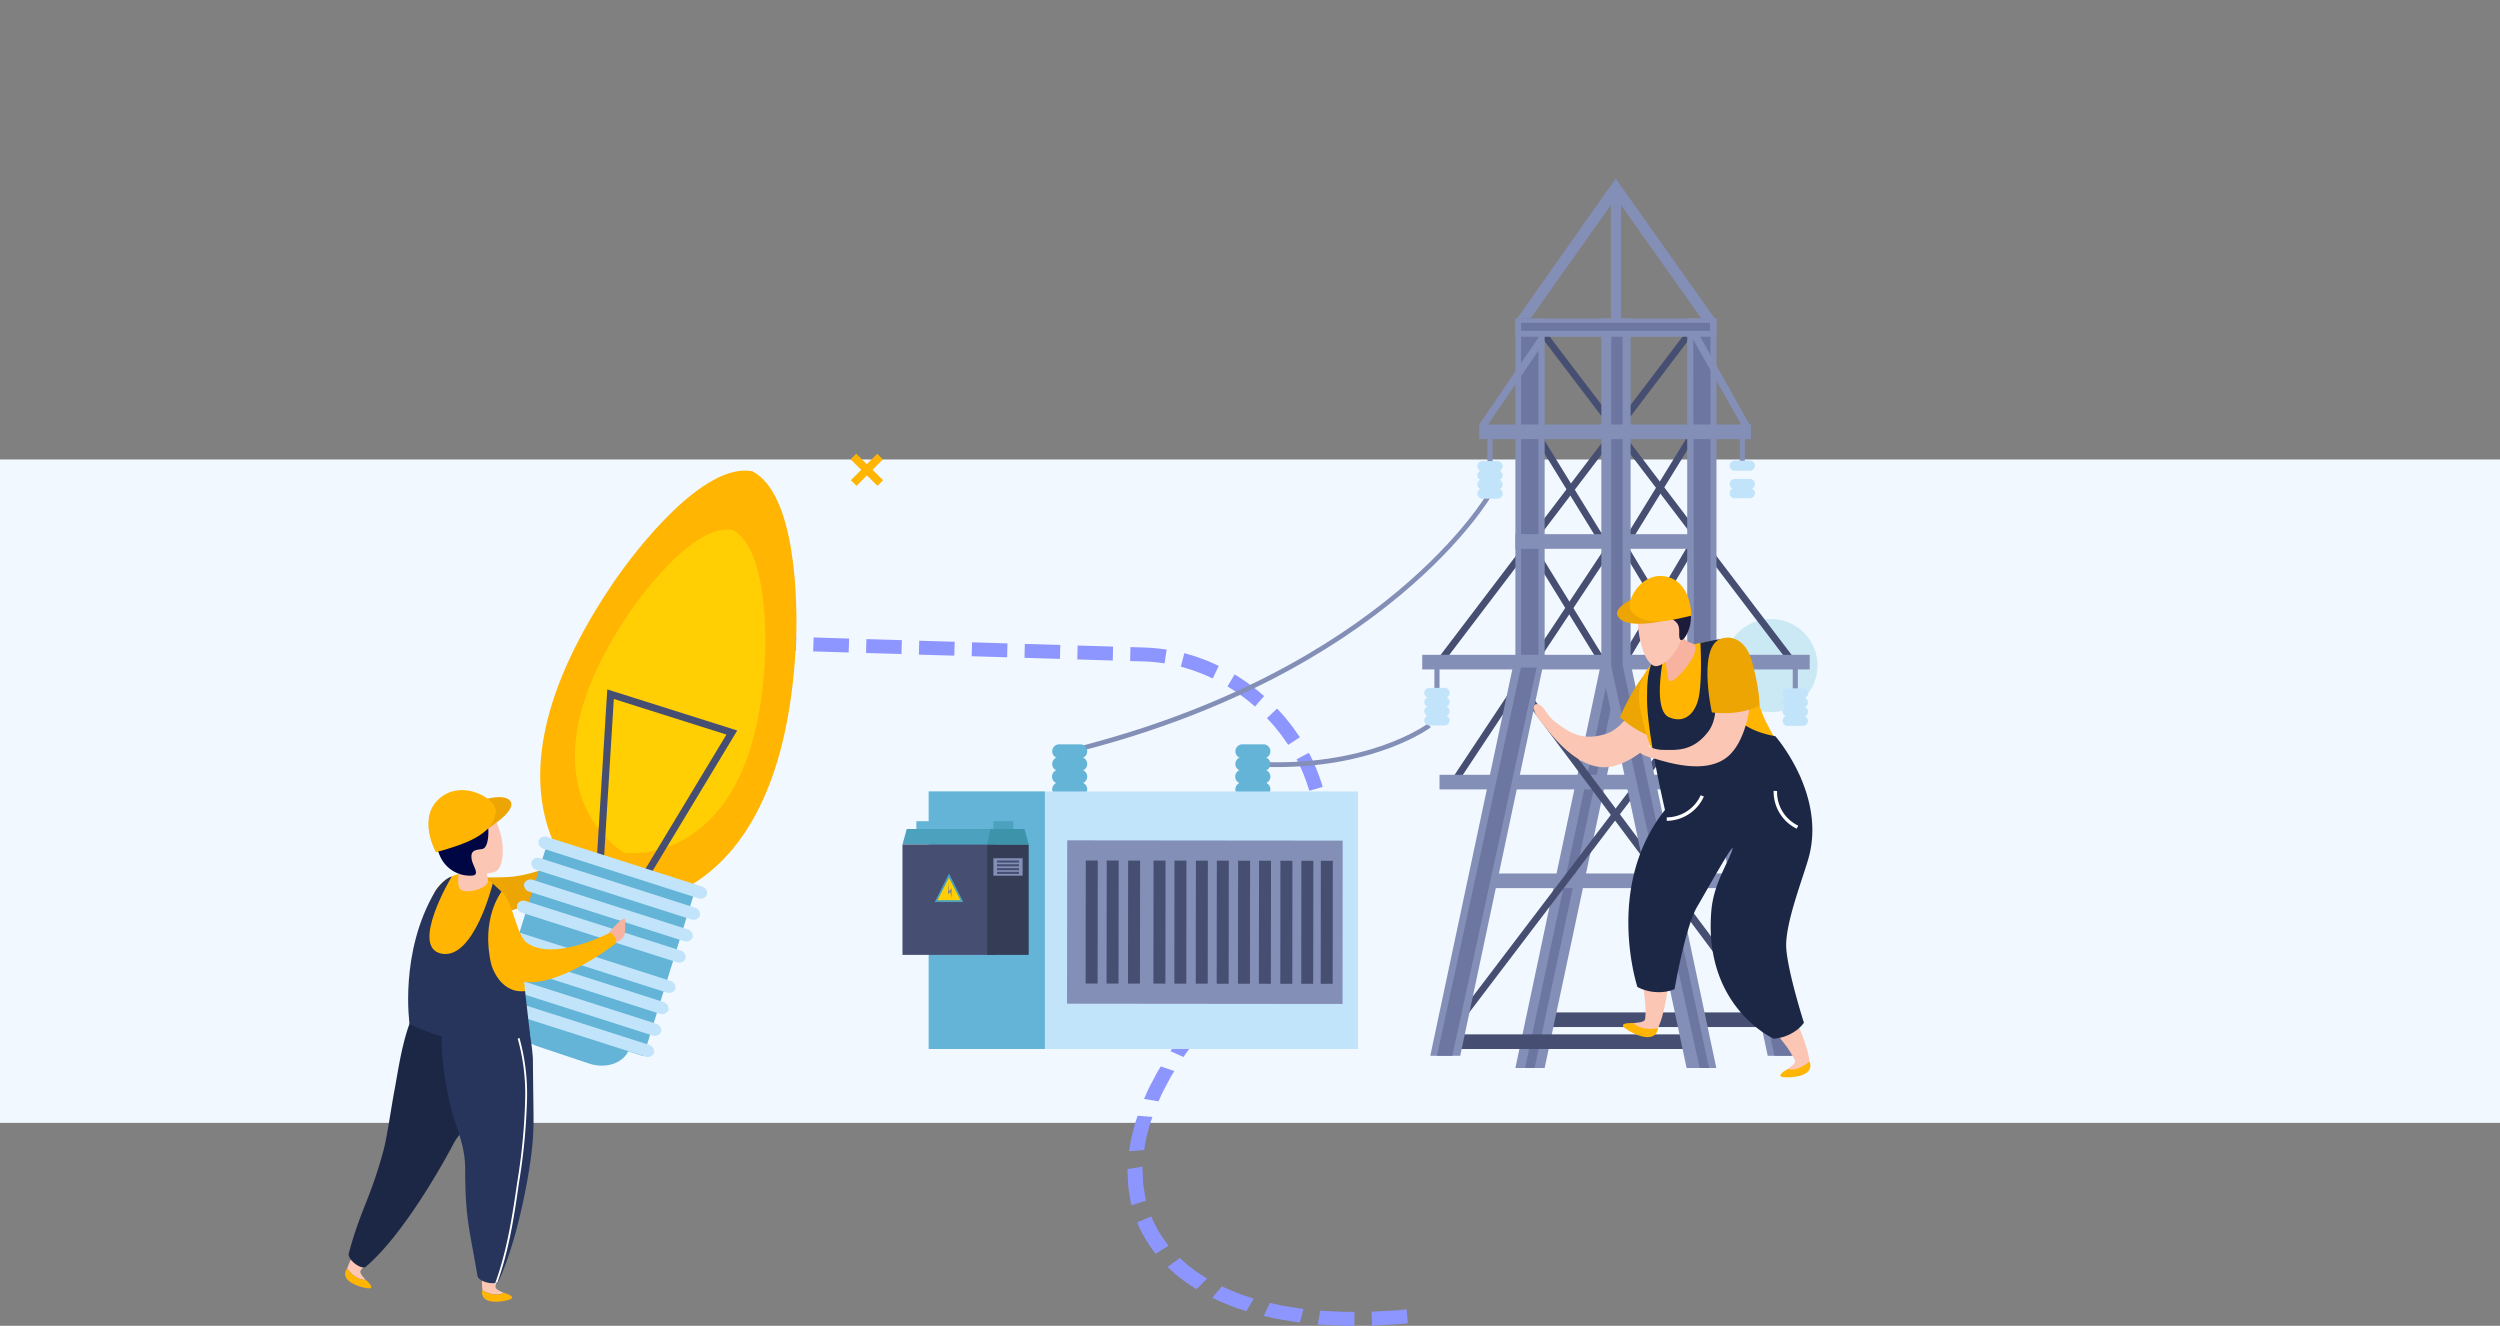 <svg xmlns="http://www.w3.org/2000/svg" xmlns:xlink="http://www.w3.org/1999/xlink" width="505" height="267.817" viewBox="0 0 505 267.817">
  <rect x="0" y="0" width="505" height="267.817" fill="#808080" stroke="none"/>
  <defs>
    <clipPath id="clip-path">
      <rect id="Rectángulo_34173" data-name="Rectángulo 34173" width="358.118" height="267.817" fill="none"/>
    </clipPath>
  </defs>
  <g id="Grupo_152213" data-name="Grupo 152213" transform="translate(-915 -1950.184)">
    <g id="Grupo_151758" data-name="Grupo 151758">
      <rect id="Rectángulo_34174" data-name="Rectángulo 34174" width="505" height="134" transform="translate(915 2043)" fill="#f2f8ff"/>
      <g id="Grupo_151757" data-name="Grupo 151757" transform="translate(956.882 1950.184)">
        <g id="Grupo_151756" data-name="Grupo 151756" clip-path="url(#clip-path)">
          <path id="Trazado_119854" data-name="Trazado 119854" d="M67.39,79.395l.1-2.812-7.159-.22-.1,2.814Z" transform="translate(40.822 51.759)" fill="#8d96fe"/>
          <path id="Trazado_119855" data-name="Trazado 119855" d="M73.75,79.585l.094-2.81-7.159-.216-.1,2.812Z" transform="translate(45.132 51.892)" fill="#8d96fe"/>
          <rect id="Rectángulo_34126" data-name="Rectángulo 34126" width="2.816" height="7.169" transform="translate(122.386 131.583) rotate(-88.224)" fill="#8d96fe"/>
          <rect id="Rectángulo_34127" data-name="Rectángulo 34127" width="2.812" height="7.163" transform="matrix(0.029, -1, 1, 0.029, 133.056, 131.912)" fill="#8d96fe"/>
          <rect id="Rectángulo_34128" data-name="Rectángulo 34128" width="2.812" height="7.164" transform="translate(143.725 132.241) rotate(-88.393)" fill="#8d96fe"/>
          <path id="Trazado_119856" data-name="Trazado 119856" d="M99.186,80.362l.072-2.812L92.1,77.33l-.077,2.812Z" transform="translate(62.373 52.415)" fill="#8d96fe"/>
          <path id="Trazado_119857" data-name="Trazado 119857" d="M105.544,80.552l.067-2.812-7.159-.216-.072,2.814Z" transform="translate(66.682 52.546)" fill="#8d96fe"/>
          <path id="Trazado_119858" data-name="Trazado 119858" d="M111.905,80.747l.06-2.812-7.161-.218-.064,2.814Z" transform="translate(70.994 52.677)" fill="#8d96fe"/>
          <path id="Trazado_119859" data-name="Trazado 119859" d="M118.046,81.19l.445-2.782a41.047,41.047,0,0,0-4.944-.43l-2.388-.069-.059,2.812,2.357.069a37.58,37.58,0,0,1,4.589.4" transform="translate(75.304 52.808)" fill="#8d96fe"/>
          <path id="Trazado_119860" data-name="Trazado 119860" d="M123.654,83.754l1.21-2.542s-.421-.191-1.055-.483a25.125,25.125,0,0,0-2.364-.961,23.972,23.972,0,0,0-2.421-.8l-1.116-.332-.7,2.728,1.029.307a34.373,34.373,0,0,1,4.441,1.638c.589.268.978.448.978.448" transform="translate(79.443 53.298)" fill="#8d96fe"/>
          <path id="Trazado_119861" data-name="Trazado 119861" d="M128.376,87.685l1.861-2.112s-.354-.3-.891-.742a22.944,22.944,0,0,0-2-1.569,24.015,24.015,0,0,0-2.1-1.443l-.978-.621-1.445,2.416.914.577a21.856,21.856,0,0,1,1.948,1.339,22.719,22.719,0,0,1,1.871,1.46l.825.695" transform="translate(83.246 55.037)" fill="#8d96fe"/>
          <path id="Trazado_119862" data-name="Trazado 119862" d="M131.861,92.641l2.361-1.535s-.263-.383-.663-.95-.918-1.344-1.517-2.05c-.57-.725-1.156-1.448-1.644-1.946l-.784-.854-2.035,1.94s.29.319.726.794c.453.463.993,1.138,1.532,1.814a23.326,23.326,0,0,1,1.409,1.9c.372.53.614.884.614.884" transform="translate(86.474 57.821)" fill="#8d96fe"/>
          <path id="Trazado_119863" data-name="Trazado 119863" d="M133.712,98.3l2.7-.777s-.525-1.79-1.221-3.513a33.576,33.576,0,0,0-1.567-3.374l-2.488,1.305a29.436,29.436,0,0,1,1.441,3.117c.644,1.592,1.131,3.24,1.131,3.242" transform="translate(88.888 61.435)" fill="#8d96fe"/>
          <path id="Trazado_119864" data-name="Trazado 119864" d="M133.54,104.158l2.81.144a11.56,11.56,0,0,0,.027-1.166c-.015-.7.044-1.638-.05-2.565a34.358,34.358,0,0,0-.445-3.706l-2.772.483a31.171,31.171,0,0,1,.408,3.393c.087.851.025,1.711.052,2.351s-.034,1.067-.03,1.067" transform="translate(90.223 65.656)" fill="#8d96fe"/>
          <path id="Trazado_119865" data-name="Trazado 119865" d="M132.048,109.774l2.609,1.054s.158-.44.389-1.1a23.951,23.951,0,0,0,.8-2.436,30.73,30.73,0,0,0,.81-3.641l-2.773-.461a28.393,28.393,0,0,1-.745,3.339,20.271,20.271,0,0,1-.73,2.235c-.215.606-.359,1.01-.359,1.01" transform="translate(89.503 69.943)" fill="#8d96fe"/>
          <path id="Trazado_119866" data-name="Trazado 119866" d="M128.947,114.7l2.216,1.735.716-.908c.426-.55.921-1.336,1.443-2.1a21.932,21.932,0,0,0,1.32-2.179c.341-.606.57-1.01.57-1.01l-2.49-1.309s-.215.376-.534.938a20.389,20.389,0,0,1-1.223,2.025c-.493.713-.95,1.443-1.347,1.958s-.673.849-.673.849" transform="translate(87.401 73.832)" fill="#8d96fe"/>
          <path id="Trazado_119867" data-name="Trazado 119867" d="M124.637,118.8l1.884,2.092s1.325-1.233,2.653-2.465c.671-.626,1.346-1.25,1.8-1.775.465-.508.779-.847.779-.847l-2.07-1.9s-.294.319-.74.8c-.43.495-1.062,1.087-1.7,1.681-1.3,1.2-2.6,2.411-2.6,2.411" transform="translate(84.48 77.207)" fill="#8d96fe"/>
          <path id="Trazado_119868" data-name="Trazado 119868" d="M120.049,123.506l2.141,1.822s1.1-1.3,2.391-2.542l2.493-2.5-1.943-2.033-2.567,2.57c-1.3,1.248-2.515,2.683-2.515,2.683" transform="translate(81.37 80.153)" fill="#8d96fe"/>
          <path id="Trazado_119869" data-name="Trazado 119869" d="M115.956,128.956l2.614,1.181,2-2.807c1.086-1.346,2.166-2.691,2.166-2.691l-2.312-1.619s-1.163,1.451-2.324,2.9c-1.072,1.515-2.149,3.032-2.149,3.032" transform="translate(78.596 83.384)" fill="#8d96fe"/>
          <path id="Trazado_119870" data-name="Trazado 119870" d="M112.777,134.971l2.924.483.435-.987a23.247,23.247,0,0,1,1.067-2.121c.406-.758.792-1.532,1.124-2.089s.567-.916.567-.916l-2.731-.955s-.24.394-.607.987c-.351.6-.758,1.433-1.2,2.252a24.153,24.153,0,0,0-1.119,2.285c-.275.638-.463,1.06-.463,1.06" transform="translate(76.441 87.022)" fill="#8d96fe"/>
          <path id="Trazado_119871" data-name="Trazado 119871" d="M110.981,141.5l3.039-.248s.065-.423.174-1.064a15.858,15.858,0,0,1,.5-2.319,27.873,27.873,0,0,1,.995-3.3l-2.988-.24a29.717,29.717,0,0,0-1.03,3.547,17.486,17.486,0,0,0-.512,2.487c-.106.683-.174,1.139-.174,1.139" transform="translate(75.224 91.048)" fill="#8d96fe"/>
          <path id="Trazado_119872" data-name="Trazado 119872" d="M111.613,148.268l2.941-.968a6.526,6.526,0,0,1-.245-1.047c-.1-.641-.233-1.495-.364-2.349-.037-.857-.075-1.721-.109-2.369a5.968,5.968,0,0,1,.008-1.077l-3.032.488a6.427,6.427,0,0,0,0,1.156c.035.69.087,1.612.138,2.533.139.913.284,1.825.391,2.51a6.651,6.651,0,0,0,.272,1.122" transform="translate(75.093 95.204)" fill="#8d96fe"/>
          <path id="Trazado_119873" data-name="Trazado 119873" d="M115.647,154.008l2.631-1.622s-1.055-1.372-1.95-2.841c-.406-.765-.849-1.508-1.114-2.1-.238-.6-.4-1-.4-1l-2.859,1.193s.169.428.431,1.074c.287.629.753,1.424,1.186,2.24.96,1.58,2.079,3.055,2.079,3.054" transform="translate(75.881 99.264)" fill="#8d96fe"/>
          <path id="Trazado_119874" data-name="Trazado 119874" d="M121.47,157.746l2.136-2.151a23.7,23.7,0,0,1-2.872-1.916,15.053,15.053,0,0,1-1.837-1.495c-.478-.435-.8-.727-.8-.727l-2.487,1.812s.339.314.851.784a15.648,15.648,0,0,0,1.955,1.616,25.767,25.767,0,0,0,3.052,2.077" transform="translate(78.363 102.659)" fill="#8d96fe"/>
          <path id="Trazado_119875" data-name="Trazado 119875" d="M127.878,159.869l1.49-2.53a48.268,48.268,0,0,1-6.433-2.466l-1.938,2.3a32.562,32.562,0,0,0,3.391,1.481,24.538,24.538,0,0,0,2.386.878c.663.2,1.1.341,1.1.341" transform="translate(82.013 104.973)" fill="#8d96fe"/>
          <path id="Trazado_119876" data-name="Trazado 119876" d="M134.484,160.828l.748-2.747s-.435-.034-1.072-.146-1.49-.238-2.344-.378c-.856-.119-1.695-.305-2.327-.458l-1.049-.238-1.258,2.616s.455.109,1.129.265a24.4,24.4,0,0,0,2.5.505c.918.153,1.83.3,2.52.419a11.525,11.525,0,0,0,1.151.161" transform="translate(86.205 106.322)" fill="#8d96fe"/>
          <path id="Trazado_119877" data-name="Trazado 119877" d="M141.084,160.854l.027-2.814s-1.777.05-3.486-.064c-.862-.04-1.721-.081-2.371-.106s-1.069-.081-1.069-.081l-.493,2.783a10.083,10.083,0,0,0,1.158.087c.695.032,1.627.077,2.555.119,1.872.128,3.679.074,3.679.074" transform="translate(90.617 106.951)" fill="#8d96fe"/>
          <path id="Trazado_119878" data-name="Trazado 119878" d="M147.5,160.442l-.262-2.8s-1.763.225-3.528.282l-3.537.19.092,2.815s1.812-.1,3.619-.2c1.817-.059,3.616-.287,3.616-.287" transform="translate(95.008 106.85)" fill="#8d96fe"/>
          <path id="Trazado_119879" data-name="Trazado 119879" d="M71.019,80.981A7.688,7.688,0,1,1,63.333,73.3a7.689,7.689,0,0,1,7.686,7.684" transform="translate(37.716 49.681)" fill="#97a3fc"/>
          <rect id="Rectángulo_34129" data-name="Rectángulo 34129" width="1.608" height="7.619" transform="translate(129.945 92.799) rotate(-45.446)" fill="#ffb502"/>
          <rect id="Rectángulo_34130" data-name="Rectángulo 34130" width="7.538" height="1.609" transform="translate(129.993 96.998) rotate(-45.042)" fill="#ffb502"/>
          <path id="Trazado_119880" data-name="Trazado 119880" d="M201.446,84.337a9.4,9.4,0,1,1-8.988-9.8,9.382,9.382,0,0,1,8.988,9.8" transform="translate(123.8 50.515)" fill="#cbe9f4"/>
          <path id="Trazado_119883" data-name="Trazado 119883" d="M103.99,112.047l-.233-.943c63.78-15.768,84.394-51.457,84.6-51.814l.842.471c-.2.362-21.023,36.417-85.206,52.286" transform="translate(70.327 40.187)" fill="#848fb7"/>
          <path id="Trazado_119884" data-name="Trazado 119884" d="M130.681,95.907c-1.552,0-3.158-.045-4.819-.144l.055-.97c23.171,1.386,35.2-7.592,35.325-7.683l.586.77c-.111.086-10.761,8.027-31.147,8.027" transform="translate(85.31 59.044)" fill="#848fb7"/>
          <path id="Trazado_119885" data-name="Trazado 119885" d="M108.793,91.023a1.41,1.41,0,0,1-1.409,1.408h-4.255a1.409,1.409,0,1,1,0-2.819h4.255a1.412,1.412,0,0,1,1.409,1.411" transform="translate(68.945 60.74)" fill="#64b4d7"/>
          <path id="Trazado_119886" data-name="Trazado 119886" d="M108.793,92.548a1.408,1.408,0,0,1-1.409,1.408h-4.255a1.409,1.409,0,1,1,0-2.819h4.255a1.41,1.41,0,0,1,1.409,1.411" transform="translate(68.945 61.773)" fill="#64b4d7"/>
          <path id="Trazado_119887" data-name="Trazado 119887" d="M108.793,94.072a1.408,1.408,0,0,1-1.409,1.408h-4.255a1.409,1.409,0,1,1,0-2.817h4.255a1.409,1.409,0,0,1,1.409,1.409" transform="translate(68.945 62.808)" fill="#64b4d7"/>
          <path id="Trazado_119888" data-name="Trazado 119888" d="M108.793,95.6a1.41,1.41,0,0,1-1.409,1.411h-4.255a1.409,1.409,0,1,1,0-2.819h4.255a1.409,1.409,0,0,1,1.409,1.408" transform="translate(68.945 63.841)" fill="#64b4d7"/>
          <path id="Trazado_119889" data-name="Trazado 119889" d="M130.843,91.023a1.408,1.408,0,0,1-1.408,1.408h-4.252a1.409,1.409,0,1,1,0-2.819h4.252a1.41,1.41,0,0,1,1.408,1.411" transform="translate(83.893 60.74)" fill="#64b4d7"/>
          <path id="Trazado_119890" data-name="Trazado 119890" d="M130.843,92.548a1.406,1.406,0,0,1-1.408,1.408h-4.252a1.409,1.409,0,1,1,0-2.819h4.252a1.408,1.408,0,0,1,1.408,1.411" transform="translate(83.893 61.773)" fill="#64b4d7"/>
          <path id="Trazado_119891" data-name="Trazado 119891" d="M130.843,94.072a1.406,1.406,0,0,1-1.408,1.408h-4.252a1.409,1.409,0,1,1,0-2.817h4.252a1.408,1.408,0,0,1,1.408,1.409" transform="translate(83.893 62.808)" fill="#64b4d7"/>
          <path id="Trazado_119892" data-name="Trazado 119892" d="M130.843,95.6a1.408,1.408,0,0,1-1.408,1.411h-4.252a1.409,1.409,0,1,1,0-2.819h4.252a1.407,1.407,0,0,1,1.408,1.408" transform="translate(83.893 63.841)" fill="#64b4d7"/>
          <rect id="Rectángulo_34131" data-name="Rectángulo 34131" width="48.185" height="2.953" transform="translate(270.135 204.508)" fill="#464f72"/>
          <path id="Trazado_119893" data-name="Trazado 119893" d="M159.919,67.992l13.273,21.582,1.075-.906L160.639,66.514Z" transform="translate(108.394 45.083)" fill="#464f72"/>
          <path id="Trazado_119894" data-name="Trazado 119894" d="M185.381,66.42,171.365,90.084l-1.183-.96,14.392-24.295Z" transform="translate(115.351 43.942)" fill="#464f72"/>
          <path id="Trazado_119895" data-name="Trazado 119895" d="M159.919,53.463l13.273,21.585,1.075-.9L160.639,51.989Z" transform="translate(108.394 35.238)" fill="#464f72"/>
          <path id="Trazado_119896" data-name="Trazado 119896" d="M184.783,53.463,171.506,75.048l-1.074-.9L184.06,51.989Z" transform="translate(115.52 35.238)" fill="#464f72"/>
          <path id="Trazado_119897" data-name="Trazado 119897" d="M182.409,66.272l-31.362,47.313-1.158-.77,31.36-47.309Z" transform="translate(101.596 44.4)" fill="#464f72"/>
          <path id="Trazado_119898" data-name="Trazado 119898" d="M169.713,65.523l30.125,49.854.987-.94L170.7,64.58Z" transform="translate(115.033 43.773)" fill="#464f72"/>
          <path id="Trazado_119899" data-name="Trazado 119899" d="M200.126,40.456l-51.291,67.481-1.106-.844,51.291-67.475Z" transform="translate(100.133 26.854)" fill="#464f72"/>
          <path id="Trazado_119900" data-name="Trazado 119900" d="M160.264,40.456l51.287,67.481,1.106-.844L161.368,39.619Z" transform="translate(108.628 26.854)" fill="#464f72"/>
          <rect id="Rectángulo_34132" data-name="Rectángulo 34132" width="5.911" height="82.713" transform="translate(281.588 64.337)" fill="#848fb7"/>
          <rect id="Rectángulo_34133" data-name="Rectángulo 34133" width="2.067" height="28.679" transform="translate(283.501 39.35)" fill="#848fb7"/>
          <path id="Trazado_119901" data-name="Trazado 119901" d="M159.445,51.28,157.5,50.22,177.734,21.5l.857,2.768Z" transform="translate(106.754 14.57)" fill="#848fb7"/>
          <path id="Trazado_119902" data-name="Trazado 119902" d="M188.249,51.28l1.95-1.06L169.865,21.5l-.757,2.768Z" transform="translate(114.623 14.57)" fill="#848fb7"/>
          <rect id="Rectángulo_34134" data-name="Rectángulo 34134" width="5.908" height="70.303" transform="translate(264.228 64.337)" fill="#848fb7"/>
          <rect id="Rectángulo_34135" data-name="Rectángulo 34135" width="3.513" height="70.303" transform="translate(265.379 64.337)" fill="#6d76a1"/>
          <rect id="Rectángulo_34136" data-name="Rectángulo 34136" width="5.908" height="70.303" transform="translate(298.937 64.337)" fill="#848fb7"/>
          <path id="Trazado_119903" data-name="Trazado 119903" d="M163.391,161.7h-5.908l17.162-81.09,6.193-.888Z" transform="translate(106.744 54.034)" fill="#848fb7"/>
          <path id="Trazado_119904" data-name="Trazado 119904" d="M160.581,161.26H158.65l17.189-80.9.22,7.866Z" transform="translate(107.534 54.469)" fill="#6d76a1"/>
          <rect id="Rectángulo_34137" data-name="Rectángulo 34137" width="39.559" height="2.956" transform="translate(264.228 107.903)" fill="#848fb7"/>
          <rect id="Rectángulo_34138" data-name="Rectángulo 34138" width="78.268" height="2.955" transform="translate(245.41 132.273)" fill="#848fb7"/>
          <rect id="Rectángulo_34139" data-name="Rectángulo 34139" width="56.633" height="2.955" transform="translate(255.688 176.445)" fill="#848fb7"/>
          <rect id="Rectángulo_34140" data-name="Rectángulo 34140" width="50.036" height="2.955" transform="translate(248.903 208.941)" fill="#464f72"/>
          <rect id="Rectángulo_34141" data-name="Rectángulo 34141" width="68.679" height="2.955" transform="translate(248.901 156.506)" fill="#848fb7"/>
          <path id="Trazado_119905" data-name="Trazado 119905" d="M203.565,83.979l-54.73,72-1.1-.842,54.728-72Z" transform="translate(100.133 56.351)" fill="#464f72"/>
          <path id="Trazado_119906" data-name="Trazado 119906" d="M157.87,83.62l54.718,73.28,1.22-.946L159.09,82.677Z" transform="translate(107.006 56.039)" fill="#464f72"/>
          <rect id="Rectángulo_34142" data-name="Rectángulo 34142" width="1.039" height="6.535" transform="translate(247.864 134.79)" fill="#848fb7"/>
          <rect id="Rectángulo_34143" data-name="Rectángulo 34143" width="1.037" height="6.532" transform="translate(258.584 87.226)" fill="#848fb7"/>
          <rect id="Rectángulo_34144" data-name="Rectángulo 34144" width="1.039" height="6.532" transform="translate(309.54 87.226)" fill="#848fb7"/>
          <rect id="Rectángulo_34145" data-name="Rectángulo 34145" width="1.035" height="6.535" transform="translate(320.25 134.79)" fill="#848fb7"/>
          <path id="Trazado_119907" data-name="Trazado 119907" d="M154.359,59.074l-1.223-.836,12.058-17.692,1.059,1.072Z" transform="translate(103.797 27.482)" fill="#848fb7"/>
          <path id="Trazado_119908" data-name="Trazado 119908" d="M153.29,159.835h-6.054l17.2-81,5.9.638Z" transform="translate(99.798 53.437)" fill="#848fb7"/>
          <path id="Trazado_119909" data-name="Trazado 119909" d="M151.143,158.8h-3.1l16.954-78.441h3.193Z" transform="translate(100.343 54.47)" fill="#6d76a1"/>
          <path id="Trazado_119910" data-name="Trazado 119910" d="M194.748,160.072h6.09L183.48,78.487,177.7,79.712Z" transform="translate(120.447 53.199)" fill="#848fb7"/>
          <path id="Trazado_119911" data-name="Trazado 119911" d="M195.225,158.642h3.463L182.2,80.6h-3.213Z" transform="translate(121.317 54.63)" fill="#6d76a1"/>
          <path id="Trazado_119912" data-name="Trazado 119912" d="M185.109,161.881h6L173.658,79.445l-5.906.644Z" transform="translate(113.703 53.849)" fill="#848fb7"/>
          <rect id="Rectángulo_34146" data-name="Rectángulo 34146" width="2.307" height="68.788" transform="translate(283.591 65.852)" fill="#6d76a1"/>
          <path id="Trazado_119913" data-name="Trazado 119913" d="M186.885,161.453h1.9L171.332,80.077l-2.307.285Z" transform="translate(114.566 54.277)" fill="#6d76a1"/>
          <path id="Trazado_119914" data-name="Trazado 119914" d="M182.4,105.929h-3.349l-.161-67.062h3.51Z" transform="translate(121.251 26.345)" fill="#6d76a1"/>
          <rect id="Rectángulo_34147" data-name="Rectángulo 34147" width="54.886" height="2.953" transform="translate(256.933 85.749)" fill="#848fb7"/>
          <path id="Trazado_119915" data-name="Trazado 119915" d="M189.5,59.679l1.292-.726L180.3,40.289h-1.743Z" transform="translate(121.026 27.308)" fill="#848fb7"/>
          <rect id="Rectángulo_34148" data-name="Rectángulo 34148" width="40.616" height="3.691" transform="translate(264.228 64.337)" fill="#848fb7"/>
          <rect id="Rectángulo_34149" data-name="Rectángulo 34149" width="38.172" height="1.617" transform="translate(265.379 65.213)" fill="#6d76a1"/>
          <path id="Trazado_119916" data-name="Trazado 119916" d="M158.021,56.534A1.019,1.019,0,0,1,157,57.553h-3.075a1.019,1.019,0,1,1,0-2.039H157a1.02,1.02,0,0,1,1.02,1.02" transform="translate(103.64 37.628)" fill="#c1e4fa"/>
          <path id="Trazado_119917" data-name="Trazado 119917" d="M158.021,57.637A1.02,1.02,0,0,1,157,58.656h-3.075a1.019,1.019,0,1,1,0-2.039H157a1.021,1.021,0,0,1,1.02,1.02" transform="translate(103.64 38.375)" fill="#c1e4fa"/>
          <path id="Trazado_119918" data-name="Trazado 119918" d="M158.021,58.74A1.019,1.019,0,0,1,157,59.757h-3.075a1.018,1.018,0,1,1,0-2.037H157a1.02,1.02,0,0,1,1.02,1.02" transform="translate(103.64 39.123)" fill="#c1e4fa"/>
          <path id="Trazado_119919" data-name="Trazado 119919" d="M158.021,59.841A1.018,1.018,0,0,1,157,60.86h-3.075a1.018,1.018,0,1,1,0-2.037H157a1.018,1.018,0,0,1,1.02,1.018" transform="translate(103.64 39.871)" fill="#c1e4fa"/>
          <path id="Trazado_119920" data-name="Trazado 119920" d="M188.391,56.477a1.02,1.02,0,0,1-1.018,1.02H184.3a1.019,1.019,0,1,1,0-2.039h3.077a1.019,1.019,0,0,1,1.018,1.018" transform="translate(124.225 37.591)" fill="#c1e4fa"/>
          <path id="Trazado_119922" data-name="Trazado 119922" d="M188.391,58.684a1.018,1.018,0,0,1-1.018,1.017H184.3a1.018,1.018,0,1,1,0-2.037h3.077a1.019,1.019,0,0,1,1.018,1.02" transform="translate(124.225 39.085)" fill="#c1e4fa"/>
          <path id="Trazado_119923" data-name="Trazado 119923" d="M188.391,59.785a1.02,1.02,0,0,1-1.018,1.02H184.3a1.019,1.019,0,1,1,0-2.039h3.077a1.019,1.019,0,0,1,1.018,1.018" transform="translate(124.225 39.833)" fill="#c1e4fa"/>
          <path id="Trazado_119924" data-name="Trazado 119924" d="M151.63,83.836a1.017,1.017,0,0,1-1.017,1.018h-3.077a1.019,1.019,0,1,1,0-2.039h3.077a1.019,1.019,0,0,1,1.017,1.02" transform="translate(99.31 56.133)" fill="#c1e4fa"/>
          <path id="Trazado_119925" data-name="Trazado 119925" d="M151.63,84.939a1.017,1.017,0,0,1-1.017,1.018h-3.077a1.019,1.019,0,1,1,0-2.039h3.077a1.018,1.018,0,0,1,1.017,1.02" transform="translate(99.31 56.881)" fill="#c1e4fa"/>
          <path id="Trazado_119926" data-name="Trazado 119926" d="M151.63,86.039a1.018,1.018,0,0,1-1.017,1.02h-3.077a1.019,1.019,0,1,1,0-2.039h3.077a1.019,1.019,0,0,1,1.017,1.018" transform="translate(99.31 57.628)" fill="#c1e4fa"/>
          <path id="Trazado_119927" data-name="Trazado 119927" d="M151.63,87.142a1.018,1.018,0,0,1-1.017,1.02h-3.077a1.018,1.018,0,1,1,0-2.037h3.077a1.017,1.017,0,0,1,1.017,1.017" transform="translate(99.31 58.376)" fill="#c1e4fa"/>
          <path id="Trazado_119928" data-name="Trazado 119928" d="M194.773,83.891a1.019,1.019,0,0,1-1.018,1.018h-3.075a1.018,1.018,0,1,1,0-2.037h3.075a1.018,1.018,0,0,1,1.018,1.018" transform="translate(128.552 56.172)" fill="#c1e4fa"/>
          <path id="Trazado_119929" data-name="Trazado 119929" d="M194.773,85a1.018,1.018,0,0,1-1.018,1.017h-3.075a1.018,1.018,0,1,1,0-2.037h3.075A1.018,1.018,0,0,1,194.773,85" transform="translate(128.552 56.919)" fill="#c1e4fa"/>
          <path id="Trazado_119930" data-name="Trazado 119930" d="M194.773,86.1a1.019,1.019,0,0,1-1.018,1.018h-3.075a1.019,1.019,0,1,1,0-2.039h3.075a1.019,1.019,0,0,1,1.018,1.02" transform="translate(128.552 57.667)" fill="#c1e4fa"/>
          <path id="Trazado_119931" data-name="Trazado 119931" d="M194.773,87.2a1.019,1.019,0,0,1-1.018,1.018h-3.075a1.019,1.019,0,1,1,0-2.039h3.075a1.019,1.019,0,0,1,1.018,1.02" transform="translate(128.552 58.413)" fill="#c1e4fa"/>
          <rect id="Rectángulo_34150" data-name="Rectángulo 34150" width="86.729" height="52.022" transform="translate(145.716 159.873)" fill="#c1e4fa"/>
          <rect id="Rectángulo_34151" data-name="Rectángulo 34151" width="23.464" height="52.022" transform="translate(145.716 159.873)" fill="#64b4d7"/>
          <rect id="Rectángulo_34152" data-name="Rectángulo 34152" width="19.59" height="3.149" transform="translate(143.224 165.88)" fill="#64b4d7"/>
          <rect id="Rectángulo_34153" data-name="Rectángulo 34153" width="4.03" height="3.149" transform="translate(158.784 165.88)" fill="#4ca1bf"/>
          <path id="Trazado_119932" data-name="Trazado 119932" d="M83.691,102.947h25.494l-.864-3.136H84.555Z" transform="translate(56.727 67.652)" fill="#4ca1bf"/>
          <rect id="Rectángulo_34154" data-name="Rectángulo 34154" width="18.796" height="22.288" transform="translate(140.417 170.598)" fill="#464f72"/>
          <rect id="Rectángulo_34155" data-name="Rectángulo 34155" width="8.392" height="22.288" transform="translate(157.521 170.598)" fill="#343c56"/>
          <path id="Trazado_119933" data-name="Trazado 119933" d="M93.885,102.947l.649-3.136h6.877l.866,3.136Z" transform="translate(63.636 67.652)" fill="#3c93aa"/>
          <path id="Trazado_119934" data-name="Trazado 119934" d="M87.575,110.935H93.34l-2.884-5.76Z" transform="translate(59.359 71.289)" fill="#4ca1bf"/>
          <path id="Trazado_119935" data-name="Trazado 119935" d="M92.554,110.205,90.23,105.68l-2.322,4.525Z" transform="translate(59.585 71.631)" fill="#ffcf03"/>
          <path id="Trazado_119936" data-name="Trazado 119936" d="M89.83,109.42l.044-2.042-.525.706-.143-1.8-.012,2.346.426-.587Z" transform="translate(60.457 72.04)" fill="#6d76a1"/>
          <rect id="Rectángulo_34156" data-name="Rectángulo 34156" width="5.904" height="3.528" transform="translate(158.784 173.366)" fill="#848fb7"/>
          <rect id="Rectángulo_34157" data-name="Rectángulo 34157" width="4.445" height="0.431" transform="translate(159.511 173.818)" fill="#464f72"/>
          <rect id="Rectángulo_34158" data-name="Rectángulo 34158" width="4.445" height="0.431" transform="translate(159.511 174.574)" fill="#464f72"/>
          <rect id="Rectángulo_34159" data-name="Rectángulo 34159" width="4.445" height="0.435" transform="translate(159.511 175.349)" fill="#464f72"/>
          <rect id="Rectángulo_34160" data-name="Rectángulo 34160" width="4.445" height="0.43" transform="translate(159.511 176.106)" fill="#464f72"/>
          <rect id="Rectángulo_34161" data-name="Rectángulo 34161" width="32.997" height="55.654" transform="matrix(0.001, -1, 1, 0.001, 173.656, 202.746)" fill="#848fb7"/>
          <rect id="Rectángulo_34162" data-name="Rectángulo 34162" width="24.847" height="2.418" transform="translate(220.969 198.726) rotate(-89.942)" fill="#464f72"/>
          <rect id="Rectángulo_34163" data-name="Rectángulo 34163" width="24.847" height="2.417" transform="matrix(0.001, -1, 1, 0.001, 224.902, 198.725)" fill="#464f72"/>
          <rect id="Rectángulo_34164" data-name="Rectángulo 34164" width="24.849" height="2.421" transform="matrix(0.001, -1, 1, 0.001, 216.74, 198.724)" fill="#464f72"/>
          <rect id="Rectángulo_34165" data-name="Rectángulo 34165" width="24.85" height="2.419" transform="translate(212.413 198.719) rotate(-89.923)" fill="#464f72"/>
          <rect id="Rectángulo_34166" data-name="Rectángulo 34166" width="24.852" height="2.419" transform="translate(208.187 198.715) rotate(-89.923)" fill="#464f72"/>
          <rect id="Rectángulo_34167" data-name="Rectángulo 34167" width="24.85" height="2.419" transform="translate(203.888 198.707) rotate(-89.934)" fill="#464f72"/>
          <rect id="Rectángulo_34168" data-name="Rectángulo 34168" width="24.85" height="2.419" transform="translate(199.662 198.702) rotate(-89.934)" fill="#464f72"/>
          <rect id="Rectángulo_34169" data-name="Rectángulo 34169" width="24.852" height="2.419" transform="matrix(0.001, -1, 1, 0.001, 195.335, 198.696)" fill="#464f72"/>
          <path id="Trazado_119937" data-name="Trazado 119937" d="M113.9,128.457l.032-24.843h2.418l-.029,24.852Z" transform="translate(77.205 70.23)" fill="#464f72"/>
          <rect id="Rectángulo_34170" data-name="Rectángulo 34170" width="24.848" height="2.419" transform="translate(185.971 198.684) rotate(-89.93)" fill="#464f72"/>
          <rect id="Rectángulo_34171" data-name="Rectángulo 34171" width="24.85" height="2.416" transform="translate(181.644 198.68) rotate(-89.919)" fill="#464f72"/>
          <rect id="Rectángulo_34172" data-name="Rectángulo 34172" width="24.848" height="2.42" transform="translate(177.415 198.673) rotate(-89.923)" fill="#464f72"/>
          <path id="Trazado_119938" data-name="Trazado 119938" d="M189.784,80.674a4.961,4.961,0,0,0-5.862.924c-2.629,2.918-4.542,10.7-9.7,12.362-5.184,1.664-7.884-.809-9.919-2.225s-2.166-2.945-3.441-3.636-2.034.849.674,3.909c1.292,1.466,6.825,9.459,13.347,8.617,8.548-1.1,20.046-16.62,14.9-19.952" transform="translate(108.248 54.296)" fill="#fbc6b4"/>
          <path id="Trazado_119939" data-name="Trazado 119939" d="M181.333,79.735s4.008,1.582,1.825,7.605-3.976,8.35-3.976,8.35-4.186-.21-9.112-4.569c0,0,5.946-14.419,11.263-11.387" transform="translate(115.275 53.761)" fill="#eda503"/>
          <path id="Trazado_119940" data-name="Trazado 119940" d="M190.218,77.358l-.015-.013c-2.406-.456-5.117.136-7.2.575-4.589.951-11.636,3.9-10.528,12.12a49.61,49.61,0,0,0,2.9,10.251c.307.822.627,1.654,1.008,2.458,1.549,3.621,1.226,6.495,3.171,7.975,5.648,4.292,28.3,2.547,25.389-6.158-.124-.138-1.742-2.7-1.862-2.827a53.492,53.492,0,0,1-4.658-7.465,20.164,20.164,0,0,1-1.086-2.307,21.354,21.354,0,0,1-1.468-6.408c-.453-5.585-2.834-7.631-5.654-8.2" transform="translate(116.826 52.313)" fill="#ffb502"/>
          <path id="Trazado_119941" data-name="Trazado 119941" d="M172.5,114.561c.342,6.05,2.367,14.191,1.955,18.256-.067.651-.186.872-2.346,1.081s-.431,1.778,3.094,2.416,4.9-16.647,4.721-24.917c-.154-7.23-7.832-3.867-7.424,3.164" transform="translate(116.012 72.77)" fill="#fbc6b4"/>
          <path id="Trazado_119942" data-name="Trazado 119942" d="M177.544,124.211s-3.337.7-4.938-1.028c0,0-3.554-.21-1.587,1.159,1.985,1.374,6,3.022,6.525-.131" transform="translate(115.516 83.486)" fill="#ffb502"/>
          <path id="Trazado_119943" data-name="Trazado 119943" d="M185.531,122.819c3.159,4.619,8.627,10.089,10.24,13.5.26.529.267.772-1.346,1.966-1.609,1.18.5,1.607,3.6.436s-4.057-15.481-8.136-21.941c-3.559-5.636-8.017.678-4.361,6.04" transform="translate(124.83 77.658)" fill="#fbc6b4"/>
          <path id="Trazado_119944" data-name="Trazado 119944" d="M195.283,127.79s-2.3,2.133-4.387,1.535c0,0-2.908,1.528-.686,1.668s6.164-.47,5.074-3.2" transform="translate(128.359 86.617)" fill="#ffb502"/>
          <path id="Trazado_119945" data-name="Trazado 119945" d="M206.552,146.505a6.806,6.806,0,0,1-1.225,1.3,1.274,1.274,0,0,1-.309.238,8.717,8.717,0,0,1-4.579,1.695s-14.221-6.374-12.6-25.8c.443-5.327,3.134-9.235,4.21-12.256,1.148-3.218-6.067,9.725-7.037,11.344-2.414,4.008-4.594,16.689-4.594,16.689a6.378,6.378,0,0,1-1.532.466,1.684,1.684,0,0,1-.4.074,9.347,9.347,0,0,1-5.574-.96s-6.71-20.317,5.547-35.737c4.45-5.6,19.092-11.656,19.092-11.656l3.221-3.265s10.407,11.8,6.663,24.773c-1.252,4.337-4.332,12.191-4.478,17.156-.119,4.312,3.585,15.941,3.585,15.941" transform="translate(115.966 60.078)" fill="#1c2745"/>
          <path id="Trazado_119946" data-name="Trazado 119946" d="M188.189,83.954c.463,4.114.681,10.745,11.07,12.605,0,0-9.627,23.387-21.848,16.84,0,0-4.166-17.156-4.075-24.6.032-2.138-.181-8.594,3.478-8.958,0,0-2.574,11.406,1,12.9s5.377-1.487,5.9-3.762c.839-3.658.4-11.261.4-11.261l3.919-.773a44.214,44.214,0,0,0,.154,7.008" transform="translate(117.487 52.155)" fill="#1c2745"/>
          <path id="Trazado_119947" data-name="Trazado 119947" d="M178.817,74.631s-.247,3.874,2.747,4.715c3.067.854-4.195,9.354-4.72,7.349-.678-2.584.007-4.544-2.317-6.908Z" transform="translate(118.296 50.585)" fill="#f7b2a0"/>
          <path id="Trazado_119948" data-name="Trazado 119948" d="M172.743,73.045c-1.329,2.81-.154,12.4,2.805,13.451,1.3.451,4.881-2.052,5.871-6.864.416-1.968.525-5.419-2.226-7.751-1.252-1.059-4.916-2.1-6.449,1.164" transform="translate(116.719 48.018)" fill="#fbc6b4"/>
          <path id="Trazado_119949" data-name="Trazado 119949" d="M171.494,75.324c-.03,1.273.2,1.471,3.683.674s3.961-1.233,3.936-.32c-.072,2.693,2.089,1.317,1.965,4.533s1.99.47,2.314-2.255a6.7,6.7,0,0,0-2.369-6.084c-3.433-3.255-9.389-1.235-9.528,3.451" transform="translate(116.238 47.636)" fill="#1d1b3a"/>
          <path id="Trazado_119950" data-name="Trazado 119950" d="M179.3,76.892s-8.355,2-9.523-1.146c-.718-1.941,5.079-4.211,5.079-4.211Z" transform="translate(115.033 48.487)" fill="#eda503"/>
          <path id="Trazado_119951" data-name="Trazado 119951" d="M171.6,76.544c2.29,2.4,5.044,2.575,12.109.815,0,0,.042-7.243-5.577-7.97-4.956-.633-7.993,5.624-6.532,7.154" transform="translate(116.066 47.003)" fill="#ffb502"/>
          <path id="Trazado_119952" data-name="Trazado 119952" d="M190.774,76.9a4.036,4.036,0,0,0-3.433,3.8c-.463,3.725,2.3,10.85-.824,14.973s-6.606,3.676-8.968,3.684-3.3-1.111-4.676-.961-1.131,1.785,2.666,2.69c1.812.436,10.508,3.659,15.147-.567,6.075-5.535,5.926-23.833.087-23.622" transform="translate(116.654 52.123)" fill="#fbc6b4"/>
          <path id="Trazado_119953" data-name="Trazado 119953" d="M184.076,76.82s4-.955,5.585,4.958,1.463,8.689,1.463,8.689-3.387,2.131-9.619,1.414c0,0-3.243-14.521,2.57-15.062" transform="translate(122.414 52.031)" fill="#eda503"/>
          <path id="Trazado_119954" data-name="Trazado 119954" d="M193.232,102.868a8.342,8.342,0,0,1-4.656-7.658l.7.047a7.488,7.488,0,0,0,4.265,6.986Z" transform="translate(127.816 64.534)" fill="#fff"/>
          <path id="Trazado_119955" data-name="Trazado 119955" d="M175.708,100.912l-.005-.7a7.582,7.582,0,0,0,6.856-4.468l.651.26a8.334,8.334,0,0,1-7.5,4.908" transform="translate(119.093 64.896)" fill="#fff"/>
          <path id="Trazado_119956" data-name="Trazado 119956" d="M45.142,103.268s1.847-2.153,4.216-2.082c2.124.064.03,2.028-2.829,3.834Z" transform="translate(30.598 68.583)" fill="#f7b2a0"/>
          <path id="Trazado_119957" data-name="Trazado 119957" d="M30.287,108.374c-1.857.337-2.483,1.876-1.579,4.278,1.377,3.686,4.921,2.973,11.444,2.386,7.413-.668,18.239-10.825,18.239-10.825a1.771,1.771,0,0,0-1.453-2.018s-7.225,4.879-14.57,5.624c-3.6.364-8.171-.149-12.082.555" transform="translate(19.181 69.269)" fill="#eda503"/>
          <path id="Trazado_119958" data-name="Trazado 119958" d="M91.7,92.311c.5-9.141.032-31.031-8.817-35.536C73.1,55.053,59.562,72.254,54.465,79.861c-31.82,47.43-.933,64.691-.933,64.691s35.053,4.79,38.165-52.242" transform="translate(27.164 38.401)" fill="#ffb502"/>
          <path id="Trazado_119959" data-name="Trazado 119959" d="M82.63,90.251c.374-6.792.022-23.067-6.552-26.412-7.267-1.28-17.338,11.51-21.127,17.154-23.65,35.262-.693,48.093-.693,48.093S80.32,132.641,82.63,90.251" transform="translate(29.998 43.21)" fill="#ffcf03"/>
          <path id="Trazado_119960" data-name="Trazado 119960" d="M46.9,116.94,48.993,83l26.256,8.3-17.526,29.06-1.237-.748L73.063,92.127,50.32,84.934l-1.981,32.1Z" transform="translate(31.792 56.261)" fill="#464f72"/>
          <path id="Trazado_119961" data-name="Trazado 119961" d="M64.562,144.341,34.712,134.8,44.99,101.817l29.845,9.548Z" transform="translate(23.528 69.012)" fill="#64b4d7"/>
          <path id="Trazado_119962" data-name="Trazado 119962" d="M73.927,112.425a1.421,1.421,0,0,1-1.857.711L41,103.2a1.446,1.446,0,0,1-1.114-1.661,1.414,1.414,0,0,1,1.854-.708l31.068,9.936a1.437,1.437,0,0,1,1.119,1.661" transform="translate(27.005 68.279)" fill="#c1e4fa"/>
          <path id="Trazado_119963" data-name="Trazado 119963" d="M73.077,114.973a1.418,1.418,0,0,1-1.857.71l-31.068-9.938a1.445,1.445,0,0,1-1.117-1.658,1.416,1.416,0,0,1,1.854-.715l31.071,9.939a1.435,1.435,0,0,1,1.117,1.661" transform="translate(26.427 70.005)" fill="#c1e4fa"/>
          <path id="Trazado_119964" data-name="Trazado 119964" d="M72.2,117.586a1.419,1.419,0,0,1-1.859.711l-31.07-9.939A1.441,1.441,0,0,1,38.16,106.7a1.414,1.414,0,0,1,1.854-.711l31.071,9.939a1.437,1.437,0,0,1,1.119,1.658" transform="translate(25.835 71.778)" fill="#c1e4fa"/>
          <path id="Trazado_119965" data-name="Trazado 119965" d="M71.351,120.135a1.413,1.413,0,0,1-1.857.708l-31.07-9.934a1.45,1.45,0,0,1-1.116-1.663,1.422,1.422,0,0,1,1.854-.711l31.07,9.939a1.438,1.438,0,0,1,1.119,1.661" transform="translate(25.258 73.504)" fill="#c1e4fa"/>
          <path id="Trazado_119966" data-name="Trazado 119966" d="M60.284,130.777c-.951,2.844-4.609,4.181-8.173,2.988l-10.33-3.456c-3.559-1.19-5.678-4.455-4.73-7.3s4.607-4.174,8.168-2.985l10.33,3.455c3.565,1.191,5.681,4.46,4.735,7.3" transform="translate(24.96 81.06)" fill="#64b4d7"/>
          <path id="Trazado_119967" data-name="Trazado 119967" d="M70.132,123.782a1.42,1.42,0,0,1-1.857.708L37.2,114.551a1.444,1.444,0,0,1-1.116-1.658,1.419,1.419,0,0,1,1.854-.711l31.07,9.939a1.44,1.44,0,0,1,1.121,1.661" transform="translate(24.431 75.976)" fill="#c1e4fa"/>
          <path id="Trazado_119968" data-name="Trazado 119968" d="M69.281,126.328a1.412,1.412,0,0,1-1.857.708L36.353,117.1a1.442,1.442,0,0,1-1.116-1.656,1.422,1.422,0,0,1,1.856-.716L68.16,124.67a1.436,1.436,0,0,1,1.121,1.658" transform="translate(23.854 77.702)" fill="#c1e4fa"/>
          <path id="Trazado_119969" data-name="Trazado 119969" d="M68.406,128.942a1.41,1.41,0,0,1-1.859.708L35.48,119.716a1.443,1.443,0,0,1-1.117-1.658,1.414,1.414,0,0,1,1.854-.713l31.071,9.936a1.437,1.437,0,0,1,1.117,1.661" transform="translate(23.261 79.475)" fill="#c1e4fa"/>
          <path id="Trazado_119970" data-name="Trazado 119970" d="M67.552,131.492a1.413,1.413,0,0,1-1.857.708l-31.066-9.936a1.448,1.448,0,0,1-1.117-1.661,1.416,1.416,0,0,1,1.854-.711l31.071,9.936a1.442,1.442,0,0,1,1.116,1.664" transform="translate(22.684 81.201)" fill="#c1e4fa"/>
          <path id="Trazado_119971" data-name="Trazado 119971" d="M41.145,107.208c3.079,2.342,5.693,8.07,6.921,26.793.267,4.114-23.613,5.111-23.7.98-.213-10.99,1.663-15.5,4.8-25.4.866-2.693,5.9-7.059,11.976-2.369" transform="translate(16.504 71.262)" fill="#ffb502"/>
          <path id="Trazado_119972" data-name="Trazado 119972" d="M48.2,113.757s3.783-4.728,3.567-2.614.621,3.359-2.53,4.6Z" transform="translate(32.672 74.965)" fill="#f7b2a0"/>
          <path id="Trazado_119973" data-name="Trazado 119973" d="M36.263,107.009c-4.153.589-5.116,2.871-4.676,5.4.661,3.876,2.671,10.013,9.5,12.956s19.944-7.208,19.944-7.208a1.775,1.775,0,0,0-1.052-2.26s-11.426,5.96-16.8,2.01c-2.6-1.913-2.968-11.451-6.908-10.9" transform="translate(21.344 72.516)" fill="#ffb502"/>
          <path id="Trazado_119974" data-name="Trazado 119974" d="M20.556,156.053c-1.24-1.414-1.191-1.632-.846-2.075a9.872,9.872,0,0,1,1.027-1.144l-2.726-1.661a13.2,13.2,0,0,0-1.179,2.648c.208.26,1.814,2.372,3.725,2.233" transform="translate(11.408 102.466)" fill="#fbc6b4"/>
          <path id="Trazado_119975" data-name="Trazado 119975" d="M17,152.771a.112.112,0,0,0-.027-.052c-1.549,2.309,1.988,3.678,4.062,3.98s-.31-1.695-.31-1.695c-1.911.139-3.517-1.973-3.725-2.233" transform="translate(11.243 103.514)" fill="#ffb502"/>
          <path id="Trazado_119976" data-name="Trazado 119976" d="M17.049,171.631c-.371,1.334,2.591,3.46,3.419,2.753,7.137-6.062,14.771-19.26,17.619-24.657.129-.24.253-.465.369-.668,1.423-2.325,2.24-1.846,7.062-12.624a47.567,47.567,0,0,0,2.517-9.579l-4.792-1.975-11.025-4.637c-3.824,3.639-5.114,14.176-5.944,18.444-.685,3.6-1.482,9.431-2.237,12.238-2.663,9.8-4.584,11.795-6.988,20.7" transform="translate(11.534 81.503)" fill="#1c2745"/>
          <path id="Trazado_119977" data-name="Trazado 119977" d="M37.485,157.014c-1.731-.762-1.768-.987-1.648-1.537a11.517,11.517,0,0,1,.456-1.461l-3.169-.367a13.6,13.6,0,0,0,.042,2.9c.29.149,2.629,1.393,4.319.466" transform="translate(22.415 104.144)" fill="#fbc6b4"/>
          <path id="Trazado_119978" data-name="Trazado 119978" d="M33.163,155.394a.254.254,0,0,0-.052-.044c-.446,2.76,3.337,2.517,5.344,1.921s-.973-1.411-.973-1.411c-1.69.926-4.028-.317-4.319-.466" transform="translate(22.418 105.297)" fill="#ffb502"/>
          <path id="Trazado_119979" data-name="Trazado 119979" d="M30.1,141.453c.884,3.572,2.862,7.25,2.862,12.26,0,10.186.96,12.441,2.478,21.54.168,1.05,2.4,1.716,3.6,1.475a1.072,1.072,0,0,0,.461-.186.393.393,0,0,0,.223-.22c3.939-8.486,6.579-22.924,6.934-29,.2-3.591.107-3.144-.02-15.941a48.434,48.434,0,0,0-1.7-9.76l-15.9.518c-1.958,4.916.037,15.1,1.057,19.317" transform="translate(19.121 82.434)" fill="#27355c"/>
          <path id="Trazado_119980" data-name="Trazado 119980" d="M34.665,176.323a1.076,1.076,0,0,0,.46-.186c2.408-6.711,3.438-13.847,4.325-20.023a122.652,122.652,0,0,0,1.633-17.02,41.838,41.838,0,0,0-3.067-16.768.192.192,0,0,0-.247-.1.2.2,0,0,0-.109.242,41.243,41.243,0,0,1,3.049,16.624,121.848,121.848,0,0,1-1.622,16.988c-.908,6.225-1.963,13.478-4.421,20.241" transform="translate(23.496 82.839)" fill="#fff"/>
          <path id="Trazado_119981" data-name="Trazado 119981" d="M43.042,108.6s-4.285,5.414-2.059,14.741c0,0,1.606,5.9,6.812,5.344l.99,8.681s-9.605,5.079-24.32-2.033c0,0-2.149-14.5,5.235-26.907,0,0,1.545-2.372,3.283-2.906,0,0-8.592,14.35-2.04,15.6s10.32-14.174,10.32-14.174Z" transform="translate(16.386 71.522)" fill="#27355c"/>
          <path id="Trazado_119982" data-name="Trazado 119982" d="M30.764,103.654s-1.124,4.741-.195,5.859,5.879-.013,5.641-1.789a27.92,27.92,0,0,0-.94-4.352Z" transform="translate(20.471 70.066)" fill="#fbc6b4"/>
          <path id="Trazado_119983" data-name="Trazado 119983" d="M28.885,103.513c0,4.178,2.337,7.565,5.218,7.565,1.294,0,4.171.359,5.08-.775,1.122-1.382,1.129-4.938.483-7.154-1.488-5.1-3.646-6.782-6.532-6.782s-4.25,2.968-4.25,7.146" transform="translate(19.578 65.318)" fill="#fbc6b4"/>
          <path id="Trazado_119984" data-name="Trazado 119984" d="M34.751,111.851a6.6,6.6,0,0,1-6.518-4.252c-1.534-3.4-.649-9.07,2.778-10.8a8.257,8.257,0,0,1,7.037-.139c3.151,1.5,2.742,3.413,2.106,3.726-1.327.654-2.372-.381-2.106,1.43.2,1.4.094,4.481-1.208,4.669s-2.4.195-2.089,2.075c.237,1.423,1.827,3.2,0,3.292" transform="translate(18.645 65.027)" fill="#000644"/>
          <path id="Trazado_119985" data-name="Trazado 119985" d="M34.251,102.753s7.114-4.127,5.082-6.166c-1.653-1.654-7.28.532-7.28.532Z" transform="translate(21.726 65.048)" fill="#eda503"/>
          <path id="Trazado_119986" data-name="Trazado 119986" d="M40.238,99.626c-.683,3.787-3.934,5.852-12.107,8.042,0,0-4.114-7.339,1.191-11.233C34,93,40.69,97.112,40.238,99.626" transform="translate(18.037 64.476)" fill="#ffb502"/>
        </g>
      </g>
    </g>
  </g>
</svg>
